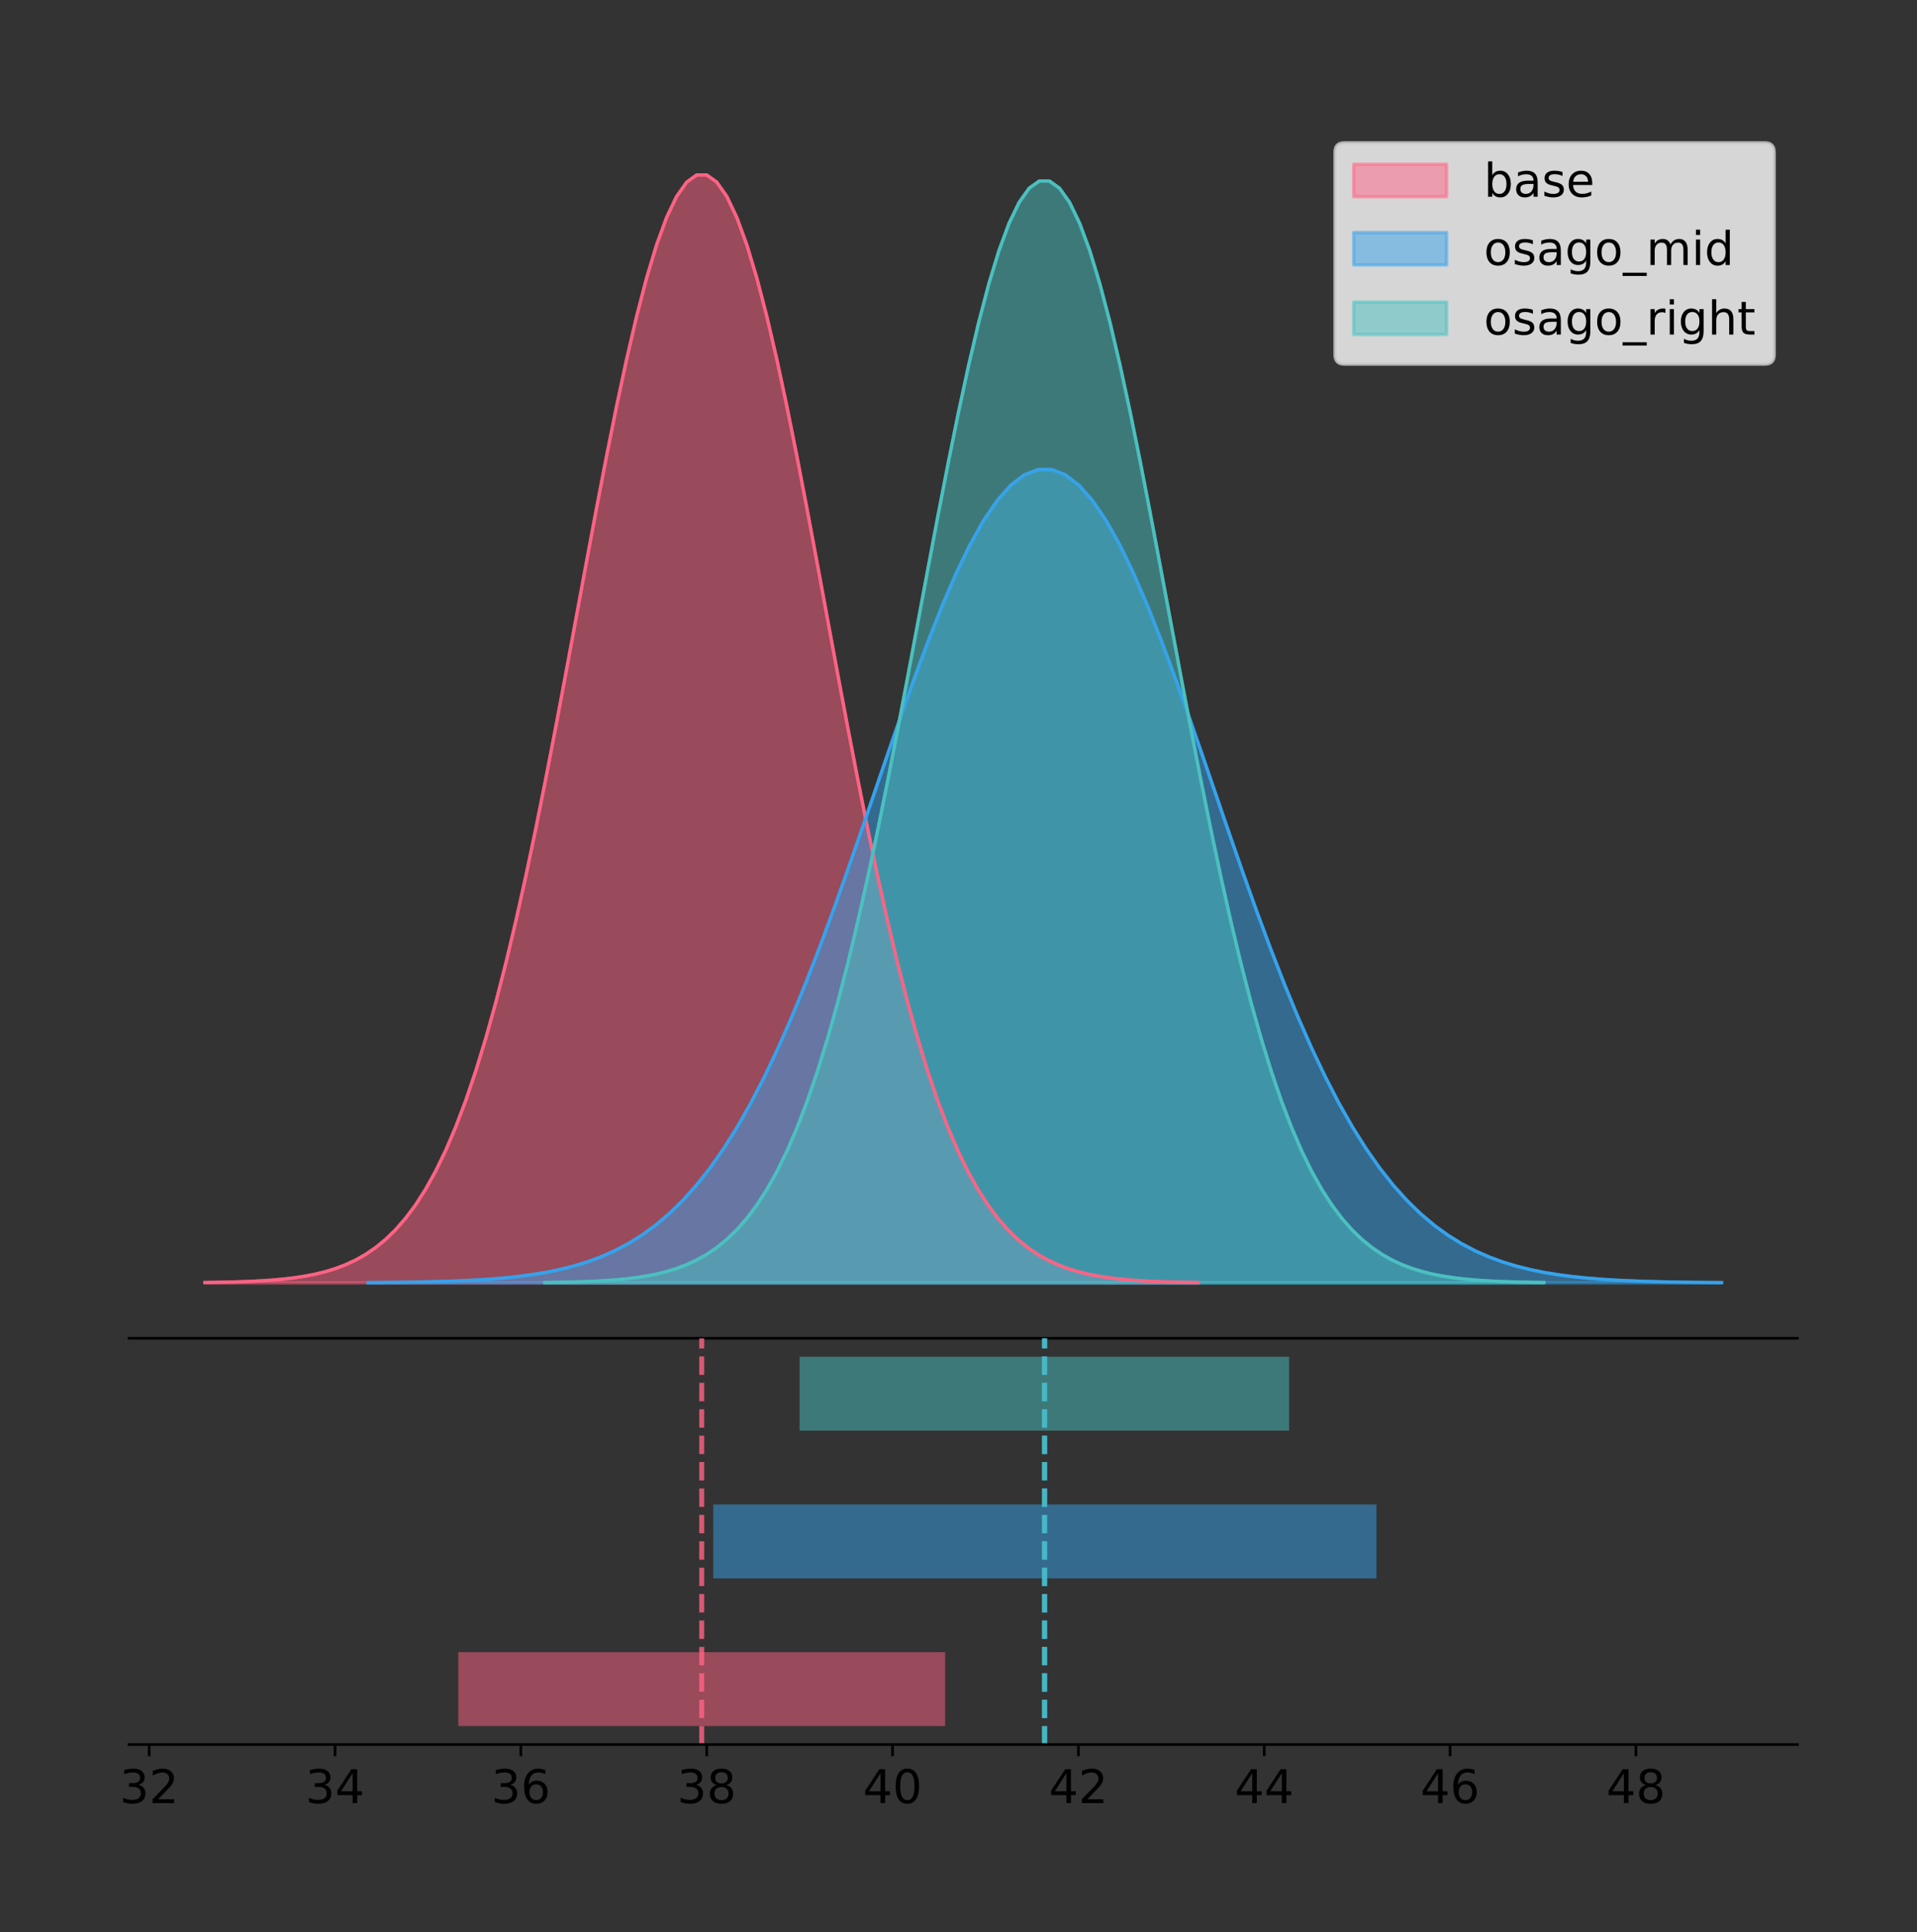 <?xml version="1.0" encoding="utf-8" standalone="no"?>
<!DOCTYPE svg PUBLIC "-//W3C//DTD SVG 1.1//EN"
  "http://www.w3.org/Graphics/SVG/1.1/DTD/svg11.dtd">
<!-- Created with matplotlib (https://matplotlib.org/) -->
<svg height="581.789pt" version="1.1" viewBox="0 0 577.066 581.789" width="577.066pt" xmlns="http://www.w3.org/2000/svg" xmlns:xlink="http://www.w3.org/1999/xlink">
 <rect x="0" y="0" width="577.066" height="581.789" fill="#333333" stroke="none"/>
 <defs>
  <style type="text/css">
*{stroke-linecap:butt;stroke-linejoin:round;}
  </style>
 </defs>
 <g id="figure_1">
  <g id="patch_1">
   <path d="M 0 581.789 
L 577.066 581.789 
L 577.066 0 
L 0 0 
z
" style="fill:none;"/>
  </g>
  <g id="axes_1">
   <g id="patch_2">
    <path d="M 38.866 402.93 
L 541.066 402.93 
L 541.066 36 
L 38.866 36 
z
" style="fill:none;"/>
   </g>
   <g id="PolyCollection_1">
    <defs>
     <path d="M 61.693 -195.538 
L 61.693 -195.65 
L 64.714 -195.692 
L 67.735 -195.749 
L 70.756 -195.825 
L 73.777 -195.925 
L 76.798 -196.058 
L 79.819 -196.23 
L 82.84 -196.455 
L 85.861 -196.744 
L 88.882 -197.115 
L 91.903 -197.585 
L 94.924 -198.179 
L 97.945 -198.923 
L 100.966 -199.848 
L 103.987 -200.99 
L 107.008 -202.39 
L 110.029 -204.093 
L 113.05 -206.151 
L 116.071 -208.617 
L 119.092 -211.552 
L 122.113 -215.017 
L 125.134 -219.078 
L 128.155 -223.801 
L 131.176 -229.25 
L 134.197 -235.488 
L 137.218 -242.572 
L 140.239 -250.552 
L 143.261 -259.468 
L 146.282 -269.344 
L 149.303 -280.192 
L 152.324 -292.002 
L 155.345 -304.744 
L 158.366 -318.365 
L 161.387 -332.786 
L 164.408 -347.901 
L 167.429 -363.58 
L 170.45 -379.667 
L 173.471 -395.98 
L 176.492 -412.318 
L 179.513 -428.462 
L 182.534 -444.18 
L 185.555 -459.23 
L 188.576 -473.372 
L 191.597 -486.366 
L 194.618 -497.987 
L 197.639 -508.025 
L 200.66 -516.294 
L 203.681 -522.64 
L 206.702 -526.94 
L 209.723 -529.111 
L 212.744 -529.111 
L 215.765 -526.94 
L 218.786 -522.64 
L 221.807 -516.294 
L 224.828 -508.025 
L 227.849 -497.987 
L 230.87 -486.366 
L 233.891 -473.372 
L 236.912 -459.23 
L 239.933 -444.18 
L 242.954 -428.462 
L 245.975 -412.318 
L 248.996 -395.98 
L 252.017 -379.667 
L 255.038 -363.58 
L 258.059 -347.901 
L 261.08 -332.786 
L 264.101 -318.365 
L 267.122 -304.744 
L 270.143 -292.002 
L 273.164 -280.192 
L 276.185 -269.344 
L 279.206 -259.468 
L 282.227 -250.552 
L 285.248 -242.572 
L 288.269 -235.488 
L 291.29 -229.25 
L 294.311 -223.801 
L 297.332 -219.078 
L 300.353 -215.017 
L 303.374 -211.552 
L 306.395 -208.617 
L 309.416 -206.151 
L 312.437 -204.093 
L 315.458 -202.39 
L 318.479 -200.99 
L 321.5 -199.848 
L 324.521 -198.923 
L 327.542 -198.179 
L 330.563 -197.585 
L 333.584 -197.115 
L 336.605 -196.744 
L 339.626 -196.455 
L 342.647 -196.23 
L 345.668 -196.058 
L 348.689 -195.925 
L 351.71 -195.825 
L 354.731 -195.749 
L 357.752 -195.692 
L 360.773 -195.65 
L 360.773 -195.538 
L 360.773 -195.538 
L 357.752 -195.538 
L 354.731 -195.538 
L 351.71 -195.538 
L 348.689 -195.538 
L 345.668 -195.538 
L 342.647 -195.538 
L 339.626 -195.538 
L 336.605 -195.538 
L 333.584 -195.538 
L 330.563 -195.538 
L 327.542 -195.538 
L 324.521 -195.538 
L 321.5 -195.538 
L 318.479 -195.538 
L 315.458 -195.538 
L 312.437 -195.538 
L 309.416 -195.538 
L 306.395 -195.538 
L 303.374 -195.538 
L 300.353 -195.538 
L 297.332 -195.538 
L 294.311 -195.538 
L 291.29 -195.538 
L 288.269 -195.538 
L 285.248 -195.538 
L 282.227 -195.538 
L 279.206 -195.538 
L 276.185 -195.538 
L 273.164 -195.538 
L 270.143 -195.538 
L 267.122 -195.538 
L 264.101 -195.538 
L 261.08 -195.538 
L 258.059 -195.538 
L 255.038 -195.538 
L 252.017 -195.538 
L 248.996 -195.538 
L 245.975 -195.538 
L 242.954 -195.538 
L 239.933 -195.538 
L 236.912 -195.538 
L 233.891 -195.538 
L 230.87 -195.538 
L 227.849 -195.538 
L 224.828 -195.538 
L 221.807 -195.538 
L 218.786 -195.538 
L 215.765 -195.538 
L 212.744 -195.538 
L 209.723 -195.538 
L 206.702 -195.538 
L 203.681 -195.538 
L 200.66 -195.538 
L 197.639 -195.538 
L 194.618 -195.538 
L 191.597 -195.538 
L 188.576 -195.538 
L 185.555 -195.538 
L 182.534 -195.538 
L 179.513 -195.538 
L 176.492 -195.538 
L 173.471 -195.538 
L 170.45 -195.538 
L 167.429 -195.538 
L 164.408 -195.538 
L 161.387 -195.538 
L 158.366 -195.538 
L 155.345 -195.538 
L 152.324 -195.538 
L 149.303 -195.538 
L 146.282 -195.538 
L 143.261 -195.538 
L 140.239 -195.538 
L 137.218 -195.538 
L 134.197 -195.538 
L 131.176 -195.538 
L 128.155 -195.538 
L 125.134 -195.538 
L 122.113 -195.538 
L 119.092 -195.538 
L 116.071 -195.538 
L 113.05 -195.538 
L 110.029 -195.538 
L 107.008 -195.538 
L 103.987 -195.538 
L 100.966 -195.538 
L 97.945 -195.538 
L 94.924 -195.538 
L 91.903 -195.538 
L 88.882 -195.538 
L 85.861 -195.538 
L 82.84 -195.538 
L 79.819 -195.538 
L 76.798 -195.538 
L 73.777 -195.538 
L 70.756 -195.538 
L 67.735 -195.538 
L 64.714 -195.538 
L 61.693 -195.538 
z
" id="ma6a3d03075" style="stroke:#ff6384;stroke-opacity:0.5;"/>
    </defs>
    <g clip-path="url(#pd87cde138d)">
     <use style="fill:#ff6384;fill-opacity:0.5;stroke:#ff6384;stroke-opacity:0.5;" x="0" xlink:href="#ma6a3d03075" y="581.789"/>
    </g>
   </g>
   <g id="PolyCollection_2">
    <defs>
     <path d="M 110.81 -195.538 
L 110.81 -195.62 
L 114.926 -195.651 
L 119.041 -195.693 
L 123.156 -195.749 
L 127.272 -195.822 
L 131.387 -195.919 
L 135.503 -196.046 
L 139.618 -196.211 
L 143.734 -196.424 
L 147.849 -196.695 
L 151.965 -197.041 
L 156.08 -197.477 
L 160.195 -198.023 
L 164.311 -198.702 
L 168.426 -199.54 
L 172.542 -200.568 
L 176.657 -201.818 
L 180.773 -203.328 
L 184.888 -205.139 
L 189.004 -207.293 
L 193.119 -209.837 
L 197.234 -212.818 
L 201.35 -216.285 
L 205.465 -220.285 
L 209.581 -224.864 
L 213.696 -230.064 
L 217.812 -235.922 
L 221.927 -242.467 
L 226.043 -249.717 
L 230.158 -257.68 
L 234.273 -266.349 
L 238.389 -275.703 
L 242.504 -285.701 
L 246.62 -296.287 
L 250.735 -307.383 
L 254.851 -318.892 
L 258.966 -330.701 
L 263.081 -342.676 
L 267.197 -354.669 
L 271.312 -366.52 
L 275.428 -378.058 
L 279.543 -389.106 
L 283.659 -399.486 
L 287.774 -409.025 
L 291.89 -417.555 
L 296.005 -424.924 
L 300.12 -430.994 
L 304.236 -435.652 
L 308.351 -438.809 
L 312.467 -440.403 
L 316.582 -440.403 
L 320.698 -438.809 
L 324.813 -435.652 
L 328.929 -430.994 
L 333.044 -424.924 
L 337.159 -417.555 
L 341.275 -409.025 
L 345.39 -399.486 
L 349.506 -389.106 
L 353.621 -378.058 
L 357.737 -366.52 
L 361.852 -354.669 
L 365.967 -342.676 
L 370.083 -330.701 
L 374.198 -318.892 
L 378.314 -307.383 
L 382.429 -296.287 
L 386.545 -285.701 
L 390.66 -275.703 
L 394.776 -266.349 
L 398.891 -257.68 
L 403.006 -249.717 
L 407.122 -242.467 
L 411.237 -235.922 
L 415.353 -230.064 
L 419.468 -224.864 
L 423.584 -220.285 
L 427.699 -216.285 
L 431.815 -212.818 
L 435.93 -209.837 
L 440.045 -207.293 
L 444.161 -205.139 
L 448.276 -203.328 
L 452.392 -201.818 
L 456.507 -200.568 
L 460.623 -199.54 
L 464.738 -198.702 
L 468.853 -198.023 
L 472.969 -197.477 
L 477.084 -197.041 
L 481.2 -196.695 
L 485.315 -196.424 
L 489.431 -196.211 
L 493.546 -196.046 
L 497.662 -195.919 
L 501.777 -195.822 
L 505.892 -195.749 
L 510.008 -195.693 
L 514.123 -195.651 
L 518.239 -195.62 
L 518.239 -195.538 
L 518.239 -195.538 
L 514.123 -195.538 
L 510.008 -195.538 
L 505.892 -195.538 
L 501.777 -195.538 
L 497.662 -195.538 
L 493.546 -195.538 
L 489.431 -195.538 
L 485.315 -195.538 
L 481.2 -195.538 
L 477.084 -195.538 
L 472.969 -195.538 
L 468.853 -195.538 
L 464.738 -195.538 
L 460.623 -195.538 
L 456.507 -195.538 
L 452.392 -195.538 
L 448.276 -195.538 
L 444.161 -195.538 
L 440.045 -195.538 
L 435.93 -195.538 
L 431.815 -195.538 
L 427.699 -195.538 
L 423.584 -195.538 
L 419.468 -195.538 
L 415.353 -195.538 
L 411.237 -195.538 
L 407.122 -195.538 
L 403.006 -195.538 
L 398.891 -195.538 
L 394.776 -195.538 
L 390.66 -195.538 
L 386.545 -195.538 
L 382.429 -195.538 
L 378.314 -195.538 
L 374.198 -195.538 
L 370.083 -195.538 
L 365.967 -195.538 
L 361.852 -195.538 
L 357.737 -195.538 
L 353.621 -195.538 
L 349.506 -195.538 
L 345.39 -195.538 
L 341.275 -195.538 
L 337.159 -195.538 
L 333.044 -195.538 
L 328.929 -195.538 
L 324.813 -195.538 
L 320.698 -195.538 
L 316.582 -195.538 
L 312.467 -195.538 
L 308.351 -195.538 
L 304.236 -195.538 
L 300.12 -195.538 
L 296.005 -195.538 
L 291.89 -195.538 
L 287.774 -195.538 
L 283.659 -195.538 
L 279.543 -195.538 
L 275.428 -195.538 
L 271.312 -195.538 
L 267.197 -195.538 
L 263.081 -195.538 
L 258.966 -195.538 
L 254.851 -195.538 
L 250.735 -195.538 
L 246.62 -195.538 
L 242.504 -195.538 
L 238.389 -195.538 
L 234.273 -195.538 
L 230.158 -195.538 
L 226.043 -195.538 
L 221.927 -195.538 
L 217.812 -195.538 
L 213.696 -195.538 
L 209.581 -195.538 
L 205.465 -195.538 
L 201.35 -195.538 
L 197.234 -195.538 
L 193.119 -195.538 
L 189.004 -195.538 
L 184.888 -195.538 
L 180.773 -195.538 
L 176.657 -195.538 
L 172.542 -195.538 
L 168.426 -195.538 
L 164.311 -195.538 
L 160.195 -195.538 
L 156.08 -195.538 
L 151.965 -195.538 
L 147.849 -195.538 
L 143.734 -195.538 
L 139.618 -195.538 
L 135.503 -195.538 
L 131.387 -195.538 
L 127.272 -195.538 
L 123.156 -195.538 
L 119.041 -195.538 
L 114.926 -195.538 
L 110.81 -195.538 
z
" id="m8959d07113" style="stroke:#36a2eb;stroke-opacity:0.5;"/>
    </defs>
    <g clip-path="url(#pd87cde138d)">
     <use style="fill:#36a2eb;fill-opacity:0.5;stroke:#36a2eb;stroke-opacity:0.5;" x="0" xlink:href="#m8959d07113" y="581.789"/>
    </g>
   </g>
   <g id="PolyCollection_3">
    <defs>
     <path d="M 164.014 -195.538 
L 164.014 -195.649 
L 167.052 -195.691 
L 170.089 -195.748 
L 173.127 -195.823 
L 176.165 -195.923 
L 179.202 -196.055 
L 182.24 -196.227 
L 185.277 -196.45 
L 188.315 -196.738 
L 191.353 -197.106 
L 194.39 -197.574 
L 197.428 -198.165 
L 200.465 -198.904 
L 203.503 -199.824 
L 206.541 -200.96 
L 209.578 -202.353 
L 212.616 -204.047 
L 215.654 -206.093 
L 218.691 -208.545 
L 221.729 -211.464 
L 224.766 -214.91 
L 227.804 -218.949 
L 230.842 -223.646 
L 233.879 -229.066 
L 236.917 -235.27 
L 239.955 -242.315 
L 242.992 -250.252 
L 246.03 -259.118 
L 249.067 -268.941 
L 252.105 -279.729 
L 255.143 -291.475 
L 258.18 -304.147 
L 261.218 -317.694 
L 264.255 -332.035 
L 267.293 -347.068 
L 270.331 -362.661 
L 273.368 -378.66 
L 276.406 -394.884 
L 279.444 -411.133 
L 282.481 -427.189 
L 285.519 -442.82 
L 288.556 -457.788 
L 291.594 -471.852 
L 294.632 -484.775 
L 297.669 -496.333 
L 300.707 -506.316 
L 303.745 -514.54 
L 306.782 -520.851 
L 309.82 -525.127 
L 312.857 -527.286 
L 315.895 -527.286 
L 318.933 -525.127 
L 321.97 -520.851 
L 325.008 -514.54 
L 328.046 -506.316 
L 331.083 -496.333 
L 334.121 -484.775 
L 337.158 -471.852 
L 340.196 -457.788 
L 343.234 -442.82 
L 346.271 -427.189 
L 349.309 -411.133 
L 352.346 -394.884 
L 355.384 -378.66 
L 358.422 -362.661 
L 361.459 -347.068 
L 364.497 -332.035 
L 367.535 -317.694 
L 370.572 -304.147 
L 373.61 -291.475 
L 376.647 -279.729 
L 379.685 -268.941 
L 382.723 -259.118 
L 385.76 -250.252 
L 388.798 -242.315 
L 391.836 -235.27 
L 394.873 -229.066 
L 397.911 -223.646 
L 400.948 -218.949 
L 403.986 -214.91 
L 407.024 -211.464 
L 410.061 -208.545 
L 413.099 -206.093 
L 416.136 -204.047 
L 419.174 -202.353 
L 422.212 -200.96 
L 425.249 -199.824 
L 428.287 -198.904 
L 431.325 -198.165 
L 434.362 -197.574 
L 437.4 -197.106 
L 440.437 -196.738 
L 443.475 -196.45 
L 446.513 -196.227 
L 449.55 -196.055 
L 452.588 -195.923 
L 455.626 -195.823 
L 458.663 -195.748 
L 461.701 -195.691 
L 464.738 -195.649 
L 464.738 -195.538 
L 464.738 -195.538 
L 461.701 -195.538 
L 458.663 -195.538 
L 455.626 -195.538 
L 452.588 -195.538 
L 449.55 -195.538 
L 446.513 -195.538 
L 443.475 -195.538 
L 440.437 -195.538 
L 437.4 -195.538 
L 434.362 -195.538 
L 431.325 -195.538 
L 428.287 -195.538 
L 425.249 -195.538 
L 422.212 -195.538 
L 419.174 -195.538 
L 416.136 -195.538 
L 413.099 -195.538 
L 410.061 -195.538 
L 407.024 -195.538 
L 403.986 -195.538 
L 400.948 -195.538 
L 397.911 -195.538 
L 394.873 -195.538 
L 391.836 -195.538 
L 388.798 -195.538 
L 385.76 -195.538 
L 382.723 -195.538 
L 379.685 -195.538 
L 376.647 -195.538 
L 373.61 -195.538 
L 370.572 -195.538 
L 367.535 -195.538 
L 364.497 -195.538 
L 361.459 -195.538 
L 358.422 -195.538 
L 355.384 -195.538 
L 352.346 -195.538 
L 349.309 -195.538 
L 346.271 -195.538 
L 343.234 -195.538 
L 340.196 -195.538 
L 337.158 -195.538 
L 334.121 -195.538 
L 331.083 -195.538 
L 328.046 -195.538 
L 325.008 -195.538 
L 321.97 -195.538 
L 318.933 -195.538 
L 315.895 -195.538 
L 312.857 -195.538 
L 309.82 -195.538 
L 306.782 -195.538 
L 303.745 -195.538 
L 300.707 -195.538 
L 297.669 -195.538 
L 294.632 -195.538 
L 291.594 -195.538 
L 288.556 -195.538 
L 285.519 -195.538 
L 282.481 -195.538 
L 279.444 -195.538 
L 276.406 -195.538 
L 273.368 -195.538 
L 270.331 -195.538 
L 267.293 -195.538 
L 264.255 -195.538 
L 261.218 -195.538 
L 258.18 -195.538 
L 255.143 -195.538 
L 252.105 -195.538 
L 249.067 -195.538 
L 246.03 -195.538 
L 242.992 -195.538 
L 239.955 -195.538 
L 236.917 -195.538 
L 233.879 -195.538 
L 230.842 -195.538 
L 227.804 -195.538 
L 224.766 -195.538 
L 221.729 -195.538 
L 218.691 -195.538 
L 215.654 -195.538 
L 212.616 -195.538 
L 209.578 -195.538 
L 206.541 -195.538 
L 203.503 -195.538 
L 200.465 -195.538 
L 197.428 -195.538 
L 194.39 -195.538 
L 191.353 -195.538 
L 188.315 -195.538 
L 185.277 -195.538 
L 182.24 -195.538 
L 179.202 -195.538 
L 176.165 -195.538 
L 173.127 -195.538 
L 170.089 -195.538 
L 167.052 -195.538 
L 164.014 -195.538 
z
" id="mf7a16ba8cd" style="stroke:#4bc0c0;stroke-opacity:0.5;"/>
    </defs>
    <g clip-path="url(#pd87cde138d)">
     <use style="fill:#4bc0c0;fill-opacity:0.5;stroke:#4bc0c0;stroke-opacity:0.5;" x="0" xlink:href="#mf7a16ba8cd" y="581.789"/>
    </g>
   </g>
   <g id="line2d_1">
    <path clip-path="url(#pd87cde138d)" d="M 61.693 386.139 
L 64.714 386.097 
L 67.735 386.04 
L 70.756 385.965 
L 73.777 385.864 
L 76.798 385.732 
L 79.819 385.559 
L 82.84 385.334 
L 85.861 385.045 
L 88.882 384.675 
L 91.903 384.204 
L 94.924 383.61 
L 97.945 382.867 
L 100.966 381.941 
L 103.987 380.799 
L 107.008 379.399 
L 110.029 377.696 
L 113.05 375.639 
L 116.071 373.172 
L 119.092 370.238 
L 122.113 366.772 
L 125.134 362.711 
L 128.155 357.989 
L 131.176 352.539 
L 134.197 346.301 
L 137.218 339.217 
L 140.239 331.237 
L 143.261 322.322 
L 146.282 312.445 
L 149.303 301.597 
L 152.324 289.787 
L 155.345 277.045 
L 158.366 263.424 
L 161.387 249.004 
L 164.408 233.888 
L 167.429 218.209 
L 170.45 202.123 
L 173.471 185.809 
L 176.492 169.471 
L 179.513 153.327 
L 182.534 137.61 
L 185.555 122.559 
L 188.576 108.418 
L 191.597 95.423 
L 194.618 83.803 
L 197.639 73.765 
L 200.66 65.495 
L 203.681 59.15 
L 206.702 54.85 
L 209.723 52.679 
L 212.744 52.679 
L 215.765 54.85 
L 218.786 59.15 
L 221.807 65.495 
L 224.828 73.765 
L 227.849 83.803 
L 230.87 95.423 
L 233.891 108.418 
L 236.912 122.559 
L 239.933 137.61 
L 242.954 153.327 
L 245.975 169.471 
L 248.996 185.809 
L 252.017 202.123 
L 255.038 218.209 
L 258.059 233.888 
L 261.08 249.004 
L 264.101 263.424 
L 267.122 277.045 
L 270.143 289.787 
L 273.164 301.597 
L 276.185 312.445 
L 279.206 322.322 
L 282.227 331.237 
L 285.248 339.217 
L 288.269 346.301 
L 291.29 352.539 
L 294.311 357.989 
L 297.332 362.711 
L 300.353 366.772 
L 303.374 370.238 
L 306.395 373.172 
L 309.416 375.639 
L 312.437 377.696 
L 315.458 379.399 
L 318.479 380.799 
L 321.5 381.941 
L 324.521 382.867 
L 327.542 383.61 
L 330.563 384.204 
L 333.584 384.675 
L 336.605 385.045 
L 339.626 385.334 
L 342.647 385.559 
L 345.668 385.732 
L 348.689 385.864 
L 351.71 385.965 
L 354.731 386.04 
L 357.752 386.097 
L 360.773 386.139 
" style="fill:none;stroke:#ff6384;stroke-linecap:square;"/>
   </g>
   <g id="line2d_2">
    <path clip-path="url(#pd87cde138d)" d="M 110.81 386.169 
L 114.926 386.138 
L 119.041 386.096 
L 123.156 386.041 
L 127.272 385.967 
L 131.387 385.87 
L 135.503 385.743 
L 139.618 385.578 
L 143.734 385.366 
L 147.849 385.094 
L 151.965 384.749 
L 156.08 384.313 
L 160.195 383.767 
L 164.311 383.088 
L 168.426 382.249 
L 172.542 381.222 
L 176.657 379.971 
L 180.773 378.461 
L 184.888 376.651 
L 189.004 374.496 
L 193.119 371.953 
L 197.234 368.971 
L 201.35 365.505 
L 205.465 361.505 
L 209.581 356.925 
L 213.696 351.725 
L 217.812 345.867 
L 221.927 339.323 
L 226.043 332.073 
L 230.158 324.11 
L 234.273 315.44 
L 238.389 306.087 
L 242.504 296.088 
L 246.62 285.502 
L 250.735 274.407 
L 254.851 262.897 
L 258.966 251.089 
L 263.081 239.114 
L 267.197 227.12 
L 271.312 215.269 
L 275.428 203.732 
L 279.543 192.684 
L 283.659 182.303 
L 287.774 172.764 
L 291.89 164.234 
L 296.005 156.865 
L 300.12 150.795 
L 304.236 146.137 
L 308.351 142.981 
L 312.467 141.387 
L 316.582 141.387 
L 320.698 142.981 
L 324.813 146.137 
L 328.929 150.795 
L 333.044 156.865 
L 337.159 164.234 
L 341.275 172.764 
L 345.39 182.303 
L 349.506 192.684 
L 353.621 203.732 
L 357.737 215.269 
L 361.852 227.12 
L 365.967 239.114 
L 370.083 251.089 
L 374.198 262.897 
L 378.314 274.407 
L 382.429 285.502 
L 386.545 296.088 
L 390.66 306.087 
L 394.776 315.44 
L 398.891 324.11 
L 403.006 332.073 
L 407.122 339.323 
L 411.237 345.867 
L 415.353 351.725 
L 419.468 356.925 
L 423.584 361.505 
L 427.699 365.505 
L 431.815 368.971 
L 435.93 371.953 
L 440.045 374.496 
L 444.161 376.651 
L 448.276 378.461 
L 452.392 379.971 
L 456.507 381.222 
L 460.623 382.249 
L 464.738 383.088 
L 468.853 383.767 
L 472.969 384.313 
L 477.084 384.749 
L 481.2 385.094 
L 485.315 385.366 
L 489.431 385.578 
L 493.546 385.743 
L 497.662 385.87 
L 501.777 385.967 
L 505.892 386.041 
L 510.008 386.096 
L 514.123 386.138 
L 518.239 386.169 
" style="fill:none;stroke:#36a2eb;stroke-linecap:square;"/>
   </g>
   <g id="line2d_3">
    <path clip-path="url(#pd87cde138d)" d="M 164.014 386.14 
L 167.052 386.098 
L 170.089 386.042 
L 173.127 385.966 
L 176.165 385.866 
L 179.202 385.735 
L 182.24 385.563 
L 185.277 385.339 
L 188.315 385.052 
L 191.353 384.683 
L 194.39 384.215 
L 197.428 383.625 
L 200.465 382.885 
L 203.503 381.965 
L 206.541 380.829 
L 209.578 379.437 
L 212.616 377.743 
L 215.654 375.697 
L 218.691 373.244 
L 221.729 370.325 
L 224.766 366.879 
L 227.804 362.84 
L 230.842 358.143 
L 233.879 352.724 
L 236.917 346.52 
L 239.955 339.474 
L 242.992 331.538 
L 246.03 322.671 
L 249.067 312.849 
L 252.105 302.06 
L 255.143 290.315 
L 258.18 277.642 
L 261.218 264.096 
L 264.255 249.754 
L 267.293 234.721 
L 270.331 219.128 
L 273.368 203.13 
L 276.406 186.906 
L 279.444 170.657 
L 282.481 154.601 
L 285.519 138.969 
L 288.556 124.001 
L 291.594 109.937 
L 294.632 97.014 
L 297.669 85.457 
L 300.707 75.474 
L 303.745 67.249 
L 306.782 60.939 
L 309.82 56.662 
L 312.857 54.503 
L 315.895 54.503 
L 318.933 56.662 
L 321.97 60.939 
L 325.008 67.249 
L 328.046 75.474 
L 331.083 85.457 
L 334.121 97.014 
L 337.158 109.937 
L 340.196 124.001 
L 343.234 138.969 
L 346.271 154.601 
L 349.309 170.657 
L 352.346 186.906 
L 355.384 203.13 
L 358.422 219.128 
L 361.459 234.721 
L 364.497 249.754 
L 367.535 264.096 
L 370.572 277.642 
L 373.61 290.315 
L 376.647 302.06 
L 379.685 312.849 
L 382.723 322.671 
L 385.76 331.538 
L 388.798 339.474 
L 391.836 346.52 
L 394.873 352.724 
L 397.911 358.143 
L 400.948 362.84 
L 403.986 366.879 
L 407.024 370.325 
L 410.061 373.244 
L 413.099 375.697 
L 416.136 377.743 
L 419.174 379.437 
L 422.212 380.829 
L 425.249 381.965 
L 428.287 382.885 
L 431.325 383.625 
L 434.362 384.215 
L 437.4 384.683 
L 440.437 385.052 
L 443.475 385.339 
L 446.513 385.563 
L 449.55 385.735 
L 452.588 385.866 
L 455.626 385.966 
L 458.663 386.042 
L 461.701 386.098 
L 464.738 386.14 
" style="fill:none;stroke:#4bc0c0;stroke-linecap:square;"/>
   </g>
   <g id="patch_3">
    <path d="M 38.866 402.93 
L 541.066 402.93 
" style="fill:none;stroke:#000000;stroke-linecap:square;stroke-linejoin:miter;stroke-width:0.8;"/>
   </g>
   <g id="legend_1">
    <g id="patch_4">
     <path d="M 404.68 109.627 
L 531.266 109.627 
Q 534.066 109.627 534.066 106.827 
L 534.066 45.8 
Q 534.066 43 531.266 43 
L 404.68 43 
Q 401.88 43 401.88 45.8 
L 401.88 106.827 
Q 401.88 109.627 404.68 109.627 
z
" style="fill:#ffffff;opacity:0.8;stroke:#cccccc;stroke-linejoin:miter;"/>
    </g>
    <g id="patch_5">
     <path d="M 407.48 59.238 
L 435.48 59.238 
L 435.48 49.438 
L 407.48 49.438 
z
" style="fill:#ff6384;opacity:0.5;stroke:#ff6384;stroke-linejoin:miter;"/>
    </g>
    <g id="text_1">
     <!-- base -->
     <defs>
      <path d="M 48.688 27.297 
Q 48.688 37.203 44.609 42.844 
Q 40.531 48.484 33.406 48.484 
Q 26.266 48.484 22.188 42.844 
Q 18.109 37.203 18.109 27.297 
Q 18.109 17.391 22.188 11.75 
Q 26.266 6.109 33.406 6.109 
Q 40.531 6.109 44.609 11.75 
Q 48.688 17.391 48.688 27.297 
z
M 18.109 46.391 
Q 20.953 51.266 25.266 53.625 
Q 29.594 56 35.594 56 
Q 45.562 56 51.781 48.094 
Q 58.016 40.188 58.016 27.297 
Q 58.016 14.406 51.781 6.484 
Q 45.562 -1.422 35.594 -1.422 
Q 29.594 -1.422 25.266 0.953 
Q 20.953 3.328 18.109 8.203 
L 18.109 0 
L 9.078 0 
L 9.078 75.984 
L 18.109 75.984 
z
" id="DejaVuSans-98"/>
      <path d="M 34.281 27.484 
Q 23.391 27.484 19.188 25 
Q 14.984 22.516 14.984 16.5 
Q 14.984 11.719 18.141 8.906 
Q 21.297 6.109 26.703 6.109 
Q 34.188 6.109 38.703 11.406 
Q 43.219 16.703 43.219 25.484 
L 43.219 27.484 
z
M 52.203 31.203 
L 52.203 0 
L 43.219 0 
L 43.219 8.297 
Q 40.141 3.328 35.547 0.953 
Q 30.953 -1.422 24.312 -1.422 
Q 15.922 -1.422 10.953 3.297 
Q 6 8.016 6 15.922 
Q 6 25.141 12.172 29.828 
Q 18.359 34.516 30.609 34.516 
L 43.219 34.516 
L 43.219 35.406 
Q 43.219 41.609 39.141 45 
Q 35.062 48.391 27.688 48.391 
Q 23 48.391 18.547 47.266 
Q 14.109 46.141 10.016 43.891 
L 10.016 52.203 
Q 14.938 54.109 19.578 55.047 
Q 24.219 56 28.609 56 
Q 40.484 56 46.344 49.844 
Q 52.203 43.703 52.203 31.203 
z
" id="DejaVuSans-97"/>
      <path d="M 44.281 53.078 
L 44.281 44.578 
Q 40.484 46.531 36.375 47.5 
Q 32.281 48.484 27.875 48.484 
Q 21.188 48.484 17.844 46.438 
Q 14.5 44.391 14.5 40.281 
Q 14.5 37.156 16.891 35.375 
Q 19.281 33.594 26.516 31.984 
L 29.594 31.297 
Q 39.156 29.25 43.188 25.516 
Q 47.219 21.781 47.219 15.094 
Q 47.219 7.469 41.188 3.016 
Q 35.156 -1.422 24.609 -1.422 
Q 20.219 -1.422 15.453 -0.562 
Q 10.688 0.297 5.422 2 
L 5.422 11.281 
Q 10.406 8.688 15.234 7.391 
Q 20.062 6.109 24.812 6.109 
Q 31.156 6.109 34.562 8.281 
Q 37.984 10.453 37.984 14.406 
Q 37.984 18.062 35.516 20.016 
Q 33.062 21.969 24.703 23.781 
L 21.578 24.516 
Q 13.234 26.266 9.516 29.906 
Q 5.812 33.547 5.812 39.891 
Q 5.812 47.609 11.281 51.797 
Q 16.75 56 26.812 56 
Q 31.781 56 36.172 55.266 
Q 40.578 54.547 44.281 53.078 
z
" id="DejaVuSans-115"/>
      <path d="M 56.203 29.594 
L 56.203 25.203 
L 14.891 25.203 
Q 15.484 15.922 20.484 11.062 
Q 25.484 6.203 34.422 6.203 
Q 39.594 6.203 44.453 7.469 
Q 49.312 8.734 54.109 11.281 
L 54.109 2.781 
Q 49.266 0.734 44.188 -0.344 
Q 39.109 -1.422 33.891 -1.422 
Q 20.797 -1.422 13.156 6.188 
Q 5.516 13.812 5.516 26.812 
Q 5.516 40.234 12.766 48.109 
Q 20.016 56 32.328 56 
Q 43.359 56 49.781 48.891 
Q 56.203 41.797 56.203 29.594 
z
M 47.219 32.234 
Q 47.125 39.594 43.094 43.984 
Q 39.062 48.391 32.422 48.391 
Q 24.906 48.391 20.391 44.141 
Q 15.875 39.891 15.188 32.172 
z
" id="DejaVuSans-101"/>
     </defs>
     <g transform="translate(446.68 59.238)scale(0.14 -0.14)">
      <use xlink:href="#DejaVuSans-98"/>
      <use x="63.477" xlink:href="#DejaVuSans-97"/>
      <use x="124.756" xlink:href="#DejaVuSans-115"/>
      <use x="176.855" xlink:href="#DejaVuSans-101"/>
     </g>
    </g>
    <g id="patch_6">
     <path d="M 407.48 79.787 
L 435.48 79.787 
L 435.48 69.987 
L 407.48 69.987 
z
" style="fill:#36a2eb;opacity:0.5;stroke:#36a2eb;stroke-linejoin:miter;"/>
    </g>
    <g id="text_2">
     <!-- osago_mid -->
     <defs>
      <path d="M 30.609 48.391 
Q 23.391 48.391 19.188 42.75 
Q 14.984 37.109 14.984 27.297 
Q 14.984 17.484 19.156 11.844 
Q 23.344 6.203 30.609 6.203 
Q 37.797 6.203 41.984 11.859 
Q 46.188 17.531 46.188 27.297 
Q 46.188 37.016 41.984 42.703 
Q 37.797 48.391 30.609 48.391 
z
M 30.609 56 
Q 42.328 56 49.016 48.375 
Q 55.719 40.766 55.719 27.297 
Q 55.719 13.875 49.016 6.219 
Q 42.328 -1.422 30.609 -1.422 
Q 18.844 -1.422 12.172 6.219 
Q 5.516 13.875 5.516 27.297 
Q 5.516 40.766 12.172 48.375 
Q 18.844 56 30.609 56 
z
" id="DejaVuSans-111"/>
      <path d="M 45.406 27.984 
Q 45.406 37.75 41.375 43.109 
Q 37.359 48.484 30.078 48.484 
Q 22.859 48.484 18.828 43.109 
Q 14.797 37.75 14.797 27.984 
Q 14.797 18.266 18.828 12.891 
Q 22.859 7.516 30.078 7.516 
Q 37.359 7.516 41.375 12.891 
Q 45.406 18.266 45.406 27.984 
z
M 54.391 6.781 
Q 54.391 -7.172 48.188 -13.984 
Q 42 -20.797 29.203 -20.797 
Q 24.469 -20.797 20.266 -20.094 
Q 16.062 -19.391 12.109 -17.922 
L 12.109 -9.188 
Q 16.062 -11.328 19.922 -12.344 
Q 23.781 -13.375 27.781 -13.375 
Q 36.625 -13.375 41.016 -8.766 
Q 45.406 -4.156 45.406 5.172 
L 45.406 9.625 
Q 42.625 4.781 38.281 2.391 
Q 33.938 0 27.875 0 
Q 17.828 0 11.672 7.656 
Q 5.516 15.328 5.516 27.984 
Q 5.516 40.672 11.672 48.328 
Q 17.828 56 27.875 56 
Q 33.938 56 38.281 53.609 
Q 42.625 51.219 45.406 46.391 
L 45.406 54.688 
L 54.391 54.688 
z
" id="DejaVuSans-103"/>
      <path d="M 50.984 -16.609 
L 50.984 -23.578 
L -0.984 -23.578 
L -0.984 -16.609 
z
" id="DejaVuSans-95"/>
      <path d="M 52 44.188 
Q 55.375 50.25 60.062 53.125 
Q 64.75 56 71.094 56 
Q 79.641 56 84.281 50.016 
Q 88.922 44.047 88.922 33.016 
L 88.922 0 
L 79.891 0 
L 79.891 32.719 
Q 79.891 40.578 77.094 44.375 
Q 74.312 48.188 68.609 48.188 
Q 61.625 48.188 57.562 43.547 
Q 53.516 38.922 53.516 30.906 
L 53.516 0 
L 44.484 0 
L 44.484 32.719 
Q 44.484 40.625 41.703 44.406 
Q 38.922 48.188 33.109 48.188 
Q 26.219 48.188 22.156 43.531 
Q 18.109 38.875 18.109 30.906 
L 18.109 0 
L 9.078 0 
L 9.078 54.688 
L 18.109 54.688 
L 18.109 46.188 
Q 21.188 51.219 25.484 53.609 
Q 29.781 56 35.688 56 
Q 41.656 56 45.828 52.969 
Q 50 49.953 52 44.188 
z
" id="DejaVuSans-109"/>
      <path d="M 9.422 54.688 
L 18.406 54.688 
L 18.406 0 
L 9.422 0 
z
M 9.422 75.984 
L 18.406 75.984 
L 18.406 64.594 
L 9.422 64.594 
z
" id="DejaVuSans-105"/>
      <path d="M 45.406 46.391 
L 45.406 75.984 
L 54.391 75.984 
L 54.391 0 
L 45.406 0 
L 45.406 8.203 
Q 42.578 3.328 38.25 0.953 
Q 33.938 -1.422 27.875 -1.422 
Q 17.969 -1.422 11.734 6.484 
Q 5.516 14.406 5.516 27.297 
Q 5.516 40.188 11.734 48.094 
Q 17.969 56 27.875 56 
Q 33.938 56 38.25 53.625 
Q 42.578 51.266 45.406 46.391 
z
M 14.797 27.297 
Q 14.797 17.391 18.875 11.75 
Q 22.953 6.109 30.078 6.109 
Q 37.203 6.109 41.297 11.75 
Q 45.406 17.391 45.406 27.297 
Q 45.406 37.203 41.297 42.844 
Q 37.203 48.484 30.078 48.484 
Q 22.953 48.484 18.875 42.844 
Q 14.797 37.203 14.797 27.297 
z
" id="DejaVuSans-100"/>
     </defs>
     <g transform="translate(446.68 79.787)scale(0.14 -0.14)">
      <use xlink:href="#DejaVuSans-111"/>
      <use x="61.182" xlink:href="#DejaVuSans-115"/>
      <use x="113.281" xlink:href="#DejaVuSans-97"/>
      <use x="174.561" xlink:href="#DejaVuSans-103"/>
      <use x="238.037" xlink:href="#DejaVuSans-111"/>
      <use x="299.219" xlink:href="#DejaVuSans-95"/>
      <use x="349.219" xlink:href="#DejaVuSans-109"/>
      <use x="446.631" xlink:href="#DejaVuSans-105"/>
      <use x="474.414" xlink:href="#DejaVuSans-100"/>
     </g>
    </g>
    <g id="patch_7">
     <path d="M 407.48 100.726 
L 435.48 100.726 
L 435.48 90.926 
L 407.48 90.926 
z
" style="fill:#4bc0c0;opacity:0.5;stroke:#4bc0c0;stroke-linejoin:miter;"/>
    </g>
    <g id="text_3">
     <!-- osago_right -->
     <defs>
      <path d="M 41.109 46.297 
Q 39.594 47.172 37.812 47.578 
Q 36.031 48 33.891 48 
Q 26.266 48 22.188 43.047 
Q 18.109 38.094 18.109 28.812 
L 18.109 0 
L 9.078 0 
L 9.078 54.688 
L 18.109 54.688 
L 18.109 46.188 
Q 20.953 51.172 25.484 53.578 
Q 30.031 56 36.531 56 
Q 37.453 56 38.578 55.875 
Q 39.703 55.766 41.062 55.516 
z
" id="DejaVuSans-114"/>
      <path d="M 54.891 33.016 
L 54.891 0 
L 45.906 0 
L 45.906 32.719 
Q 45.906 40.484 42.875 44.328 
Q 39.844 48.188 33.797 48.188 
Q 26.516 48.188 22.312 43.547 
Q 18.109 38.922 18.109 30.906 
L 18.109 0 
L 9.078 0 
L 9.078 75.984 
L 18.109 75.984 
L 18.109 46.188 
Q 21.344 51.125 25.703 53.562 
Q 30.078 56 35.797 56 
Q 45.219 56 50.047 50.172 
Q 54.891 44.344 54.891 33.016 
z
" id="DejaVuSans-104"/>
      <path d="M 18.312 70.219 
L 18.312 54.688 
L 36.812 54.688 
L 36.812 47.703 
L 18.312 47.703 
L 18.312 18.016 
Q 18.312 11.328 20.141 9.422 
Q 21.969 7.516 27.594 7.516 
L 36.812 7.516 
L 36.812 0 
L 27.594 0 
Q 17.188 0 13.234 3.875 
Q 9.281 7.766 9.281 18.016 
L 9.281 47.703 
L 2.688 47.703 
L 2.688 54.688 
L 9.281 54.688 
L 9.281 70.219 
z
" id="DejaVuSans-116"/>
     </defs>
     <g transform="translate(446.68 100.726)scale(0.14 -0.14)">
      <use xlink:href="#DejaVuSans-111"/>
      <use x="61.182" xlink:href="#DejaVuSans-115"/>
      <use x="113.281" xlink:href="#DejaVuSans-97"/>
      <use x="174.561" xlink:href="#DejaVuSans-103"/>
      <use x="238.037" xlink:href="#DejaVuSans-111"/>
      <use x="299.219" xlink:href="#DejaVuSans-95"/>
      <use x="349.219" xlink:href="#DejaVuSans-114"/>
      <use x="390.332" xlink:href="#DejaVuSans-105"/>
      <use x="418.115" xlink:href="#DejaVuSans-103"/>
      <use x="481.592" xlink:href="#DejaVuSans-104"/>
      <use x="544.971" xlink:href="#DejaVuSans-116"/>
     </g>
    </g>
   </g>
  </g>
  <g id="axes_2">
   <g id="patch_8">
    <path d="M 38.866 525.24 
L 541.066 525.24 
L 541.066 402.93 
L 38.866 402.93 
z
" style="fill:none;"/>
   </g>
   <g id="patch_9">
    <path clip-path="url(#p04a59f60b8)" d="M 137.959 519.68 
L 284.508 519.68 
L 284.508 497.442 
L 137.959 497.442 
z
" style="fill:#ff6384;opacity:0.5;"/>
   </g>
   <g id="patch_10">
    <path clip-path="url(#p04a59f60b8)" d="M 214.704 475.204 
L 414.344 475.204 
L 414.344 452.966 
L 214.704 452.966 
z
" style="fill:#36a2eb;opacity:0.5;"/>
   </g>
   <g id="patch_11">
    <path clip-path="url(#p04a59f60b8)" d="M 240.699 430.728 
L 388.054 430.728 
L 388.054 408.49 
L 240.699 408.49 
z
" style="fill:#4bc0c0;opacity:0.5;"/>
   </g>
   <g id="matplotlib.axis_1">
    <g id="xtick_1">
     <g id="line2d_4">
      <defs>
       <path d="M 0 0 
L 0 3.5 
" id="m8932779089" style="stroke:#000000;stroke-width:0.8;"/>
      </defs>
      <g>
       <use style="stroke:#000000;stroke-width:0.8;" x="44.907" xlink:href="#m8932779089" y="525.24"/>
      </g>
     </g>
     <g id="text_4">
      <!-- 32 -->
      <defs>
       <path d="M 40.578 39.312 
Q 47.656 37.797 51.625 33 
Q 55.609 28.219 55.609 21.188 
Q 55.609 10.406 48.188 4.484 
Q 40.766 -1.422 27.094 -1.422 
Q 22.516 -1.422 17.656 -0.516 
Q 12.797 0.391 7.625 2.203 
L 7.625 11.719 
Q 11.719 9.328 16.594 8.109 
Q 21.484 6.891 26.812 6.891 
Q 36.078 6.891 40.938 10.547 
Q 45.797 14.203 45.797 21.188 
Q 45.797 27.641 41.281 31.266 
Q 36.766 34.906 28.719 34.906 
L 20.219 34.906 
L 20.219 43.016 
L 29.109 43.016 
Q 36.375 43.016 40.234 45.922 
Q 44.094 48.828 44.094 54.297 
Q 44.094 59.906 40.109 62.906 
Q 36.141 65.922 28.719 65.922 
Q 24.656 65.922 20.016 65.031 
Q 15.375 64.156 9.812 62.312 
L 9.812 71.094 
Q 15.438 72.656 20.344 73.438 
Q 25.25 74.219 29.594 74.219 
Q 40.828 74.219 47.359 69.109 
Q 53.906 64.016 53.906 55.328 
Q 53.906 49.266 50.438 45.094 
Q 46.969 40.922 40.578 39.312 
z
" id="DejaVuSans-51"/>
       <path d="M 19.188 8.297 
L 53.609 8.297 
L 53.609 0 
L 7.328 0 
L 7.328 8.297 
Q 12.938 14.109 22.625 23.891 
Q 32.328 33.688 34.812 36.531 
Q 39.547 41.844 41.422 45.531 
Q 43.312 49.219 43.312 52.781 
Q 43.312 58.594 39.234 62.25 
Q 35.156 65.922 28.609 65.922 
Q 23.969 65.922 18.812 64.312 
Q 13.672 62.703 7.812 59.422 
L 7.812 69.391 
Q 13.766 71.781 18.938 73 
Q 24.125 74.219 28.422 74.219 
Q 39.75 74.219 46.484 68.547 
Q 53.219 62.891 53.219 53.422 
Q 53.219 48.922 51.531 44.891 
Q 49.859 40.875 45.406 35.406 
Q 44.188 33.984 37.641 27.219 
Q 31.109 20.453 19.188 8.297 
z
" id="DejaVuSans-50"/>
      </defs>
      <g transform="translate(36 542.878)scale(0.14 -0.14)">
       <use xlink:href="#DejaVuSans-51"/>
       <use x="63.623" xlink:href="#DejaVuSans-50"/>
      </g>
     </g>
    </g>
    <g id="xtick_2">
     <g id="line2d_5">
      <g>
       <use style="stroke:#000000;stroke-width:0.8;" x="100.851" xlink:href="#m8932779089" y="525.24"/>
      </g>
     </g>
     <g id="text_5">
      <!-- 34 -->
      <defs>
       <path d="M 37.797 64.312 
L 12.891 25.391 
L 37.797 25.391 
z
M 35.203 72.906 
L 47.609 72.906 
L 47.609 25.391 
L 58.016 25.391 
L 58.016 17.188 
L 47.609 17.188 
L 47.609 0 
L 37.797 0 
L 37.797 17.188 
L 4.891 17.188 
L 4.891 26.703 
z
" id="DejaVuSans-52"/>
      </defs>
      <g transform="translate(91.944 542.878)scale(0.14 -0.14)">
       <use xlink:href="#DejaVuSans-51"/>
       <use x="63.623" xlink:href="#DejaVuSans-52"/>
      </g>
     </g>
    </g>
    <g id="xtick_3">
     <g id="line2d_6">
      <g>
       <use style="stroke:#000000;stroke-width:0.8;" x="156.795" xlink:href="#m8932779089" y="525.24"/>
      </g>
     </g>
     <g id="text_6">
      <!-- 36 -->
      <defs>
       <path d="M 33.016 40.375 
Q 26.375 40.375 22.484 35.828 
Q 18.609 31.297 18.609 23.391 
Q 18.609 15.531 22.484 10.953 
Q 26.375 6.391 33.016 6.391 
Q 39.656 6.391 43.531 10.953 
Q 47.406 15.531 47.406 23.391 
Q 47.406 31.297 43.531 35.828 
Q 39.656 40.375 33.016 40.375 
z
M 52.594 71.297 
L 52.594 62.312 
Q 48.875 64.062 45.094 64.984 
Q 41.312 65.922 37.594 65.922 
Q 27.828 65.922 22.672 59.328 
Q 17.531 52.734 16.797 39.406 
Q 19.672 43.656 24.016 45.922 
Q 28.375 48.188 33.594 48.188 
Q 44.578 48.188 50.953 41.516 
Q 57.328 34.859 57.328 23.391 
Q 57.328 12.156 50.688 5.359 
Q 44.047 -1.422 33.016 -1.422 
Q 20.359 -1.422 13.672 8.266 
Q 6.984 17.969 6.984 36.375 
Q 6.984 53.656 15.188 63.938 
Q 23.391 74.219 37.203 74.219 
Q 40.922 74.219 44.703 73.484 
Q 48.484 72.75 52.594 71.297 
z
" id="DejaVuSans-54"/>
      </defs>
      <g transform="translate(147.887 542.878)scale(0.14 -0.14)">
       <use xlink:href="#DejaVuSans-51"/>
       <use x="63.623" xlink:href="#DejaVuSans-54"/>
      </g>
     </g>
    </g>
    <g id="xtick_4">
     <g id="line2d_7">
      <g>
       <use style="stroke:#000000;stroke-width:0.8;" x="212.738" xlink:href="#m8932779089" y="525.24"/>
      </g>
     </g>
     <g id="text_7">
      <!-- 38 -->
      <defs>
       <path d="M 31.781 34.625 
Q 24.75 34.625 20.719 30.859 
Q 16.703 27.094 16.703 20.516 
Q 16.703 13.922 20.719 10.156 
Q 24.75 6.391 31.781 6.391 
Q 38.812 6.391 42.859 10.172 
Q 46.922 13.969 46.922 20.516 
Q 46.922 27.094 42.891 30.859 
Q 38.875 34.625 31.781 34.625 
z
M 21.922 38.812 
Q 15.578 40.375 12.031 44.719 
Q 8.5 49.078 8.5 55.328 
Q 8.5 64.062 14.719 69.141 
Q 20.953 74.219 31.781 74.219 
Q 42.672 74.219 48.875 69.141 
Q 55.078 64.062 55.078 55.328 
Q 55.078 49.078 51.531 44.719 
Q 48 40.375 41.703 38.812 
Q 48.828 37.156 52.797 32.312 
Q 56.781 27.484 56.781 20.516 
Q 56.781 9.906 50.312 4.234 
Q 43.844 -1.422 31.781 -1.422 
Q 19.734 -1.422 13.25 4.234 
Q 6.781 9.906 6.781 20.516 
Q 6.781 27.484 10.781 32.312 
Q 14.797 37.156 21.922 38.812 
z
M 18.312 54.391 
Q 18.312 48.734 21.844 45.562 
Q 25.391 42.391 31.781 42.391 
Q 38.141 42.391 41.719 45.562 
Q 45.312 48.734 45.312 54.391 
Q 45.312 60.062 41.719 63.234 
Q 38.141 66.406 31.781 66.406 
Q 25.391 66.406 21.844 63.234 
Q 18.312 60.062 18.312 54.391 
z
" id="DejaVuSans-56"/>
      </defs>
      <g transform="translate(203.831 542.878)scale(0.14 -0.14)">
       <use xlink:href="#DejaVuSans-51"/>
       <use x="63.623" xlink:href="#DejaVuSans-56"/>
      </g>
     </g>
    </g>
    <g id="xtick_5">
     <g id="line2d_8">
      <g>
       <use style="stroke:#000000;stroke-width:0.8;" x="268.682" xlink:href="#m8932779089" y="525.24"/>
      </g>
     </g>
     <g id="text_8">
      <!-- 40 -->
      <defs>
       <path d="M 31.781 66.406 
Q 24.172 66.406 20.328 58.906 
Q 16.5 51.422 16.5 36.375 
Q 16.5 21.391 20.328 13.891 
Q 24.172 6.391 31.781 6.391 
Q 39.453 6.391 43.281 13.891 
Q 47.125 21.391 47.125 36.375 
Q 47.125 51.422 43.281 58.906 
Q 39.453 66.406 31.781 66.406 
z
M 31.781 74.219 
Q 44.047 74.219 50.516 64.516 
Q 56.984 54.828 56.984 36.375 
Q 56.984 17.969 50.516 8.266 
Q 44.047 -1.422 31.781 -1.422 
Q 19.531 -1.422 13.062 8.266 
Q 6.594 17.969 6.594 36.375 
Q 6.594 54.828 13.062 64.516 
Q 19.531 74.219 31.781 74.219 
z
" id="DejaVuSans-48"/>
      </defs>
      <g transform="translate(259.774 542.878)scale(0.14 -0.14)">
       <use xlink:href="#DejaVuSans-52"/>
       <use x="63.623" xlink:href="#DejaVuSans-48"/>
      </g>
     </g>
    </g>
    <g id="xtick_6">
     <g id="line2d_9">
      <g>
       <use style="stroke:#000000;stroke-width:0.8;" x="324.625" xlink:href="#m8932779089" y="525.24"/>
      </g>
     </g>
     <g id="text_9">
      <!-- 42 -->
      <g transform="translate(315.718 542.878)scale(0.14 -0.14)">
       <use xlink:href="#DejaVuSans-52"/>
       <use x="63.623" xlink:href="#DejaVuSans-50"/>
      </g>
     </g>
    </g>
    <g id="xtick_7">
     <g id="line2d_10">
      <g>
       <use style="stroke:#000000;stroke-width:0.8;" x="380.569" xlink:href="#m8932779089" y="525.24"/>
      </g>
     </g>
     <g id="text_10">
      <!-- 44 -->
      <g transform="translate(371.661 542.878)scale(0.14 -0.14)">
       <use xlink:href="#DejaVuSans-52"/>
       <use x="63.623" xlink:href="#DejaVuSans-52"/>
      </g>
     </g>
    </g>
    <g id="xtick_8">
     <g id="line2d_11">
      <g>
       <use style="stroke:#000000;stroke-width:0.8;" x="436.512" xlink:href="#m8932779089" y="525.24"/>
      </g>
     </g>
     <g id="text_11">
      <!-- 46 -->
      <g transform="translate(427.605 542.878)scale(0.14 -0.14)">
       <use xlink:href="#DejaVuSans-52"/>
       <use x="63.623" xlink:href="#DejaVuSans-54"/>
      </g>
     </g>
    </g>
    <g id="xtick_9">
     <g id="line2d_12">
      <g>
       <use style="stroke:#000000;stroke-width:0.8;" x="492.456" xlink:href="#m8932779089" y="525.24"/>
      </g>
     </g>
     <g id="text_12">
      <!-- 48 -->
      <g transform="translate(483.548 542.878)scale(0.14 -0.14)">
       <use xlink:href="#DejaVuSans-52"/>
       <use x="63.623" xlink:href="#DejaVuSans-56"/>
      </g>
     </g>
    </g>
   </g>
   <g id="line2d_13">
    <path clip-path="url(#p04a59f60b8)" d="M 211.233 525.24 
L 211.233 402.93 
" style="fill:none;stroke:#ff6384;stroke-dasharray:5.55,2.4;stroke-dashoffset:0;stroke-opacity:0.8;stroke-width:1.5;"/>
   </g>
   <g id="line2d_14">
    <path clip-path="url(#p04a59f60b8)" d="M 314.524 525.24 
L 314.524 402.93 
" style="fill:none;stroke:#36a2eb;stroke-dasharray:5.55,2.4;stroke-dashoffset:0;stroke-opacity:0.8;stroke-width:1.5;"/>
   </g>
   <g id="line2d_15">
    <path clip-path="url(#p04a59f60b8)" d="M 314.376 525.24 
L 314.376 402.93 
" style="fill:none;stroke:#4bc0c0;stroke-dasharray:5.55,2.4;stroke-dashoffset:0;stroke-opacity:0.8;stroke-width:1.5;"/>
   </g>
   <g id="patch_12">
    <path d="M 38.866 525.24 
L 541.066 525.24 
" style="fill:none;stroke:#000000;stroke-linecap:square;stroke-linejoin:miter;stroke-width:0.8;"/>
   </g>
  </g>
 </g>
 <defs>
  <clipPath id="pd87cde138d">
   <rect height="366.93" width="502.2" x="38.866" y="36"/>
  </clipPath>
  <clipPath id="p04a59f60b8">
   <rect height="122.31" width="502.2" x="38.866" y="402.93"/>
  </clipPath>
 </defs>
</svg>
